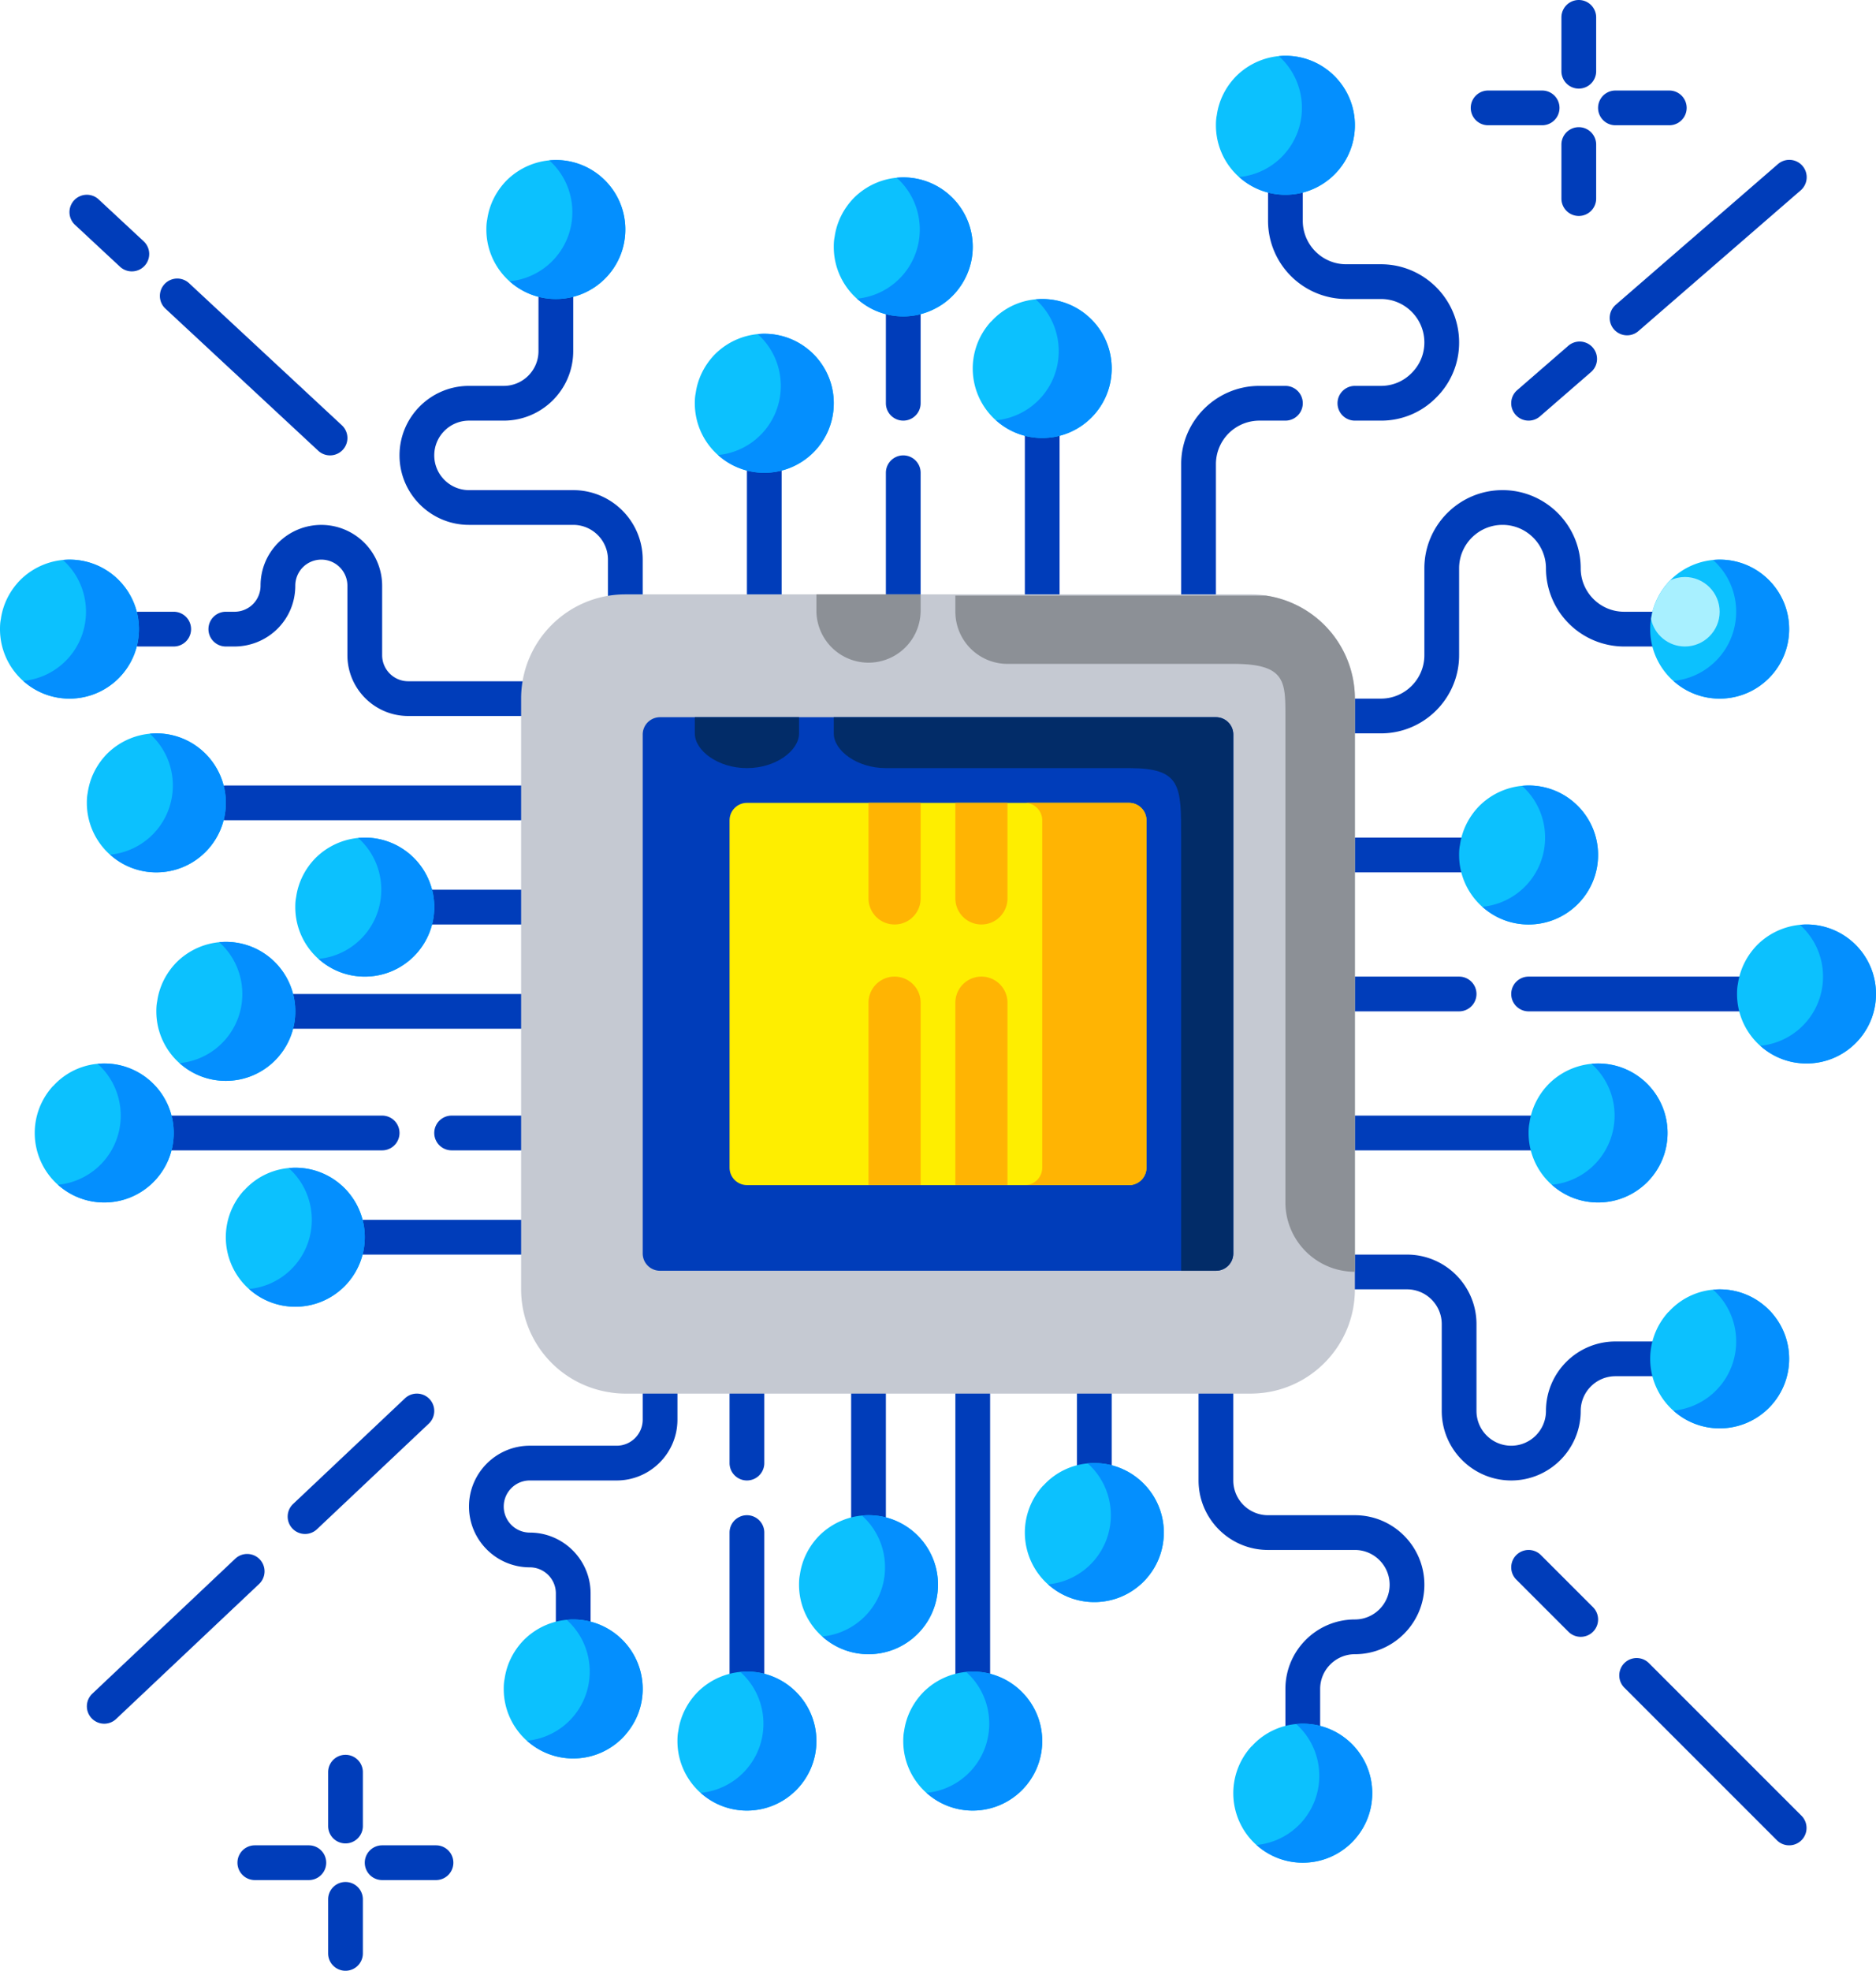 <svg viewBox="0 0 108 113.43" xmlns="http://www.w3.org/2000/svg"><g><path d="M44 36.21a1 1 0 0 1-1-1v-9a1 1 0 1 1 2 0v9a1 1 0 0 1-1 1zM52 36.21a1 1 0 0 1-1-1v-8a1 1 0 1 1 2 0v8a1 1 0 0 1-1 1zM52 24.21a1 1 0 0 1-1-1v-6a1 1 0 1 1 2 0v6a1 1 0 0 1-1 1zM60 36.21a1 1 0 0 1-1-1v-11a1 1 0 1 1 2 0v11a1 1 0 0 1-1 1zM36 36.21a1 1 0 0 1-1-1v-3c0-1.103-.898-2-2-2h-6c-2.206 0-4-1.794-4-4s1.794-4 4-4h2c1.102 0 2-.897 2-2v-4a1 1 0 1 1 2 0v4c0 2.206-1.794 4-4 4h-2c-1.103 0-2 .897-2 2s.897 2 2 2h6c2.206 0 4 1.794 4 4v3a1 1 0 0 1-1 1zM69 36.21a1 1 0 0 1-1-1v-8.5c0-2.481 2.019-4.5 4.5-4.5H74a1 1 0 1 1 0 2h-1.5a2.503 2.503 0 0 0-2.5 2.5v8.5a1 1 0 0 1-1 1zM79.5 24.21H78a1 1 0 1 1 0-2h1.5c.669 0 1.293-.26 1.757-.731.483-.476.743-1.1.743-1.769 0-1.378-1.121-2.5-2.5-2.5h-2a4.505 4.505 0 0 1-4.5-4.5v-2.5a1 1 0 1 1 2 0v2.5c0 1.378 1.121 2.5 2.5 2.5h2c2.481 0 4.5 2.019 4.5 4.5a4.43 4.43 0 0 1-1.329 3.183A4.422 4.422 0 0 1 79.5 24.21zM31 72.21H20a1 1 0 1 1 0-2h11a1 1 0 1 1 0 2zM22 66.21H9a1 1 0 1 1 0-2h13a1 1 0 1 1 0 2zM31 66.21h-5a1 1 0 1 1 0-2h5a1 1 0 1 1 0 2zM31 59.21H16a1 1 0 1 1 0-2h15a1 1 0 1 1 0 2zM31 53.21h-7a1 1 0 1 1 0-2h7a1 1 0 1 1 0 2zM31 47.21H13a1 1 0 1 1 0-2h18a1 1 0 1 1 0 2zM10 37.21H8a1 1 0 1 1 0-2h2a1 1 0 1 1 0 2zM31 41.21h-7.5c-1.93 0-3.5-1.57-3.5-3.5v-4a1.502 1.502 0 0 0-2.562-1.063A1.51 1.51 0 0 0 17 33.71c0 .938-.363 1.817-1.023 2.477A3.52 3.52 0 0 1 13.5 37.21H13a1 1 0 1 1 0-2h.5c.398 0 .785-.159 1.061-.437.28-.278.439-.666.439-1.063 0-.938.363-1.817 1.023-2.477A3.504 3.504 0 0 1 22 33.71v4c0 .827.673 1.5 1.5 1.5H31a1 1 0 1 1 0 2zM33 95.21a1 1 0 0 1-1-1v-2.5c0-.827-.673-1.5-1.5-1.5-1.93 0-3.5-1.57-3.5-3.5s1.57-3.5 3.5-3.5h5c.827 0 1.5-.673 1.5-1.5v-2.5a1 1 0 1 1 2 0v2.5c0 1.93-1.57 3.5-3.5 3.5h-5c-.827 0-1.5.673-1.5 1.5s.673 1.5 1.5 1.5c1.93 0 3.5 1.57 3.5 3.5v2.5a1 1 0 0 1-1 1zM43 85.21a1 1 0 0 1-1-1v-5a1 1 0 1 1 2 0v5a1 1 0 0 1-1 1zM43 98.21a1 1 0 0 1-1-1v-9a1 1 0 1 1 2 0v9a1 1 0 0 1-1 1zM50 89.21a1 1 0 0 1-1-1v-9a1 1 0 1 1 2 0v9a1 1 0 0 1-1 1zM63 86.21a1 1 0 0 1-1-1v-6a1 1 0 1 1 2 0v6a1 1 0 0 1-1 1zM56 98.21a1 1 0 0 1-1-1v-18a1 1 0 1 1 2 0v18a1 1 0 0 1-1 1zM75 101.21a1 1 0 0 1-1-1v-3c0-2.206 1.794-4 4-4 1.102 0 2-.897 2-2s-.898-2-2-2h-5c-2.206 0-4-1.794-4-4v-6a1 1 0 1 1 2 0v6c0 1.103.897 2 2 2h5c2.206 0 4 1.794 4 4s-1.794 4-4 4c-1.103 0-2 .897-2 2v3a1 1 0 0 1-1 1zM89 66.21H77a1 1 0 1 1 0-2h12a1 1 0 1 1 0 2zM101 58.21H88a1 1 0 1 1 0-2h13a1 1 0 1 1 0 2zM84 58.21h-7a1 1 0 1 1 0-2h7a1 1 0 1 1 0 2zM87 85.21c-2.206 0-4-1.794-4-4v-5c0-1.103-.898-2-2-2h-4a1 1 0 1 1 0-2h4c2.206 0 4 1.794 4 4v5c0 1.103.897 2 2 2 1.102 0 2-.897 2-2 0-2.206 1.794-4 4-4h3a1 1 0 1 1 0 2h-3c-1.103 0-2 .897-2 2 0 2.206-1.794 4-4 4zM85 50.21h-8a1 1 0 1 1 0-2h8a1 1 0 1 1 0 2zM79.5 42.21H77a1 1 0 1 1 0-2h2.5c1.379 0 2.5-1.122 2.5-2.5v-5c0-2.481 2.019-4.5 4.5-4.5s4.5 2.019 4.5 4.5c0 1.378 1.121 2.5 2.5 2.5H96a1 1 0 1 1 0 2h-2.5a4.505 4.505 0 0 1-4.5-4.5c0-1.378-1.121-2.5-2.5-2.5s-2.5 1.122-2.5 2.5v5c0 2.481-2.019 4.5-4.5 4.5z" fill="#003dba"></path><path d="M67 88.21c0 2.21-1.79 4-4 4a3.999 3.999 0 0 1-2.95-6.7c0-.01.01 0 .01 0 .72-.8 1.77-1.3 2.94-1.3 2.21 0 4 1.79 4 4zM60 100.21c0 2.21-1.79 4-4 4s-4-1.79-4-4c0-.2.01-.39.05-.58.12-.86.52-1.63 1.1-2.23A4.03 4.03 0 0 1 56 96.21c2.21 0 4 1.79 4 4zM79 103.21c0 2.21-1.79 4-4 4a3.999 3.999 0 0 1-2.95-6.7c0-.01.01 0 .01 0 .72-.8 1.77-1.3 2.94-1.3 2.21 0 4 1.79 4 4zM21 71.21c0 2.21-1.79 4-4 4a3.999 3.999 0 0 1-2.95-6.7c0-.01.01 0 .01 0 .72-.8 1.77-1.3 2.94-1.3 2.21 0 4 1.79 4 4zM103 78.21c0 2.21-1.79 4-4 4a3.999 3.999 0 0 1-2.95-6.7c0-.01.01 0 .01 0 .72-.8 1.77-1.3 2.94-1.3 2.21 0 4 1.79 4 4zM96 65.21c0 2.21-1.79 4-4 4s-4-1.79-4-4c0-.2.01-.39.05-.58.12-.86.52-1.63 1.1-2.23A4.03 4.03 0 0 1 92 61.21c2.21 0 4 1.79 4 4zM108 57.21c0 2.21-1.79 4-4 4s-4-1.79-4-4c0-.2.01-.39.05-.58.12-.86.52-1.63 1.1-2.23a4.03 4.03 0 0 1 2.85-1.19c2.21 0 4 1.79 4 4zM92 49.21c0 2.21-1.79 4-4 4s-4-1.79-4-4c0-.2.01-.39.05-.58.12-.86.52-1.63 1.1-2.23A4.03 4.03 0 0 1 88 45.21c2.21 0 4 1.79 4 4zM103 36.21c0 2.21-1.79 4-4 4s-4-1.79-4-4c0-.2.01-.39.05-.58.12-.86.52-1.63 1.1-2.23A4.03 4.03 0 0 1 99 32.21c2.21 0 4 1.79 4 4zM10 65.21c0 2.21-1.79 4-4 4a3.999 3.999 0 0 1-2.95-6.7c0-.01.01 0 .01 0 .72-.8 1.77-1.3 2.94-1.3 2.21 0 4 1.79 4 4zM17 58.21c0 2.21-1.79 4-4 4s-4-1.79-4-4c0-.2.01-.39.05-.58.12-.86.52-1.63 1.1-2.23A4.03 4.03 0 0 1 13 54.21c2.21 0 4 1.79 4 4zM8 36.21c0 2.21-1.79 4-4 4s-4-1.79-4-4c0-.2.01-.39.05-.58.12-.86.52-1.63 1.1-2.23A4.03 4.03 0 0 1 4 32.21c2.21 0 4 1.79 4 4zM36 13.21c0 2.21-1.79 4-4 4s-4-1.79-4-4c0-.2.01-.39.05-.58.12-.86.52-1.63 1.1-2.23A4.03 4.03 0 0 1 32 9.21c2.21 0 4 1.79 4 4zM48 23.21c0 2.21-1.79 4-4 4s-4-1.79-4-4c0-.2.01-.39.05-.58.12-.86.52-1.63 1.1-2.23A4.03 4.03 0 0 1 44 19.21c2.21 0 4 1.79 4 4zM56 14.21c0 2.21-1.79 4-4 4s-4-1.79-4-4c0-.2.01-.39.05-.58.12-.86.52-1.63 1.1-2.23A4.03 4.03 0 0 1 52 10.21c2.21 0 4 1.79 4 4zM64 21.21c0 2.21-1.79 4-4 4a3.999 3.999 0 0 1-2.95-6.7c0-.01.01 0 .01 0 .72-.8 1.77-1.3 2.94-1.3 2.21 0 4 1.79 4 4zM78 7.21c0 2.21-1.79 4-4 4s-4-1.79-4-4c0-.2.01-.39.05-.58.12-.86.52-1.63 1.1-2.23A4.03 4.03 0 0 1 74 3.21c2.21 0 4 1.79 4 4zM13 46.21c0 2.21-1.79 4-4 4s-4-1.79-4-4c0-.2.01-.39.05-.58.12-.86.52-1.63 1.1-2.23A4.03 4.03 0 0 1 9 42.21c2.21 0 4 1.79 4 4zM25 52.21c0 2.21-1.79 4-4 4s-4-1.79-4-4c0-.2.01-.39.05-.58.12-.86.52-1.63 1.1-2.23A4.03 4.03 0 0 1 21 48.21c2.21 0 4 1.79 4 4zM47 100.21c0 2.21-1.79 4-4 4s-4-1.79-4-4c0-.2.01-.39.05-.58.12-.86.52-1.63 1.1-2.23A4.03 4.03 0 0 1 43 96.21c2.21 0 4 1.79 4 4zM54 91.21c0 2.21-1.79 4-4 4s-4-1.79-4-4c0-.2.01-.39.05-.58.12-.86.52-1.63 1.1-2.23A4.03 4.03 0 0 1 50 87.21c2.21 0 4 1.79 4 4zM37 97.21c0 2.21-1.79 4-4 4s-4-1.79-4-4c0-.2.01-.39.05-.58.12-.86.52-1.63 1.1-2.23A4.03 4.03 0 0 1 33 93.21c2.21 0 4 1.79 4 4z" fill="#0cc1fe"></path><path d="M67 88.21c0 2.21-1.79 4-4 4a3.95 3.95 0 0 1-2.66-1.02 3.99 3.99 0 0 0 3.61-3.98c0-1.18-.51-2.25-1.33-2.98.13-.01.25-.02.38-.02 2.21 0 4 1.79 4 4zM60 100.21c0 2.21-1.79 4-4 4a3.95 3.95 0 0 1-2.66-1.02 3.99 3.99 0 0 0 3.61-3.98c0-1.18-.51-2.25-1.33-2.98.13-.01.25-.02.38-.02 2.21 0 4 1.79 4 4zM79 103.21c0 2.21-1.79 4-4 4a3.95 3.95 0 0 1-2.66-1.02 3.99 3.99 0 0 0 3.61-3.98c0-1.18-.51-2.25-1.33-2.98.13-.01.25-.02.38-.02 2.21 0 4 1.79 4 4zM21 71.21c0 2.21-1.79 4-4 4a3.95 3.95 0 0 1-2.66-1.02 3.99 3.99 0 0 0 3.61-3.98c0-1.18-.51-2.25-1.33-2.98.13-.01.25-.02.38-.02 2.21 0 4 1.79 4 4zM103 78.21c0 2.21-1.79 4-4 4a3.95 3.95 0 0 1-2.66-1.02 3.99 3.99 0 0 0 3.61-3.98c0-1.18-.51-2.25-1.33-2.98.13-.01.25-.02.38-.02 2.21 0 4 1.79 4 4zM96 65.21c0 2.21-1.79 4-4 4a3.95 3.95 0 0 1-2.66-1.02 3.99 3.99 0 0 0 3.61-3.98c0-1.18-.51-2.25-1.33-2.98.13-.01.25-.02.38-.02 2.21 0 4 1.79 4 4zM108 57.21c0 2.21-1.79 4-4 4a3.95 3.95 0 0 1-2.66-1.02 3.99 3.99 0 0 0 3.61-3.98c0-1.18-.51-2.25-1.33-2.98.13-.01.25-.02.38-.02 2.21 0 4 1.79 4 4zM92 49.21c0 2.21-1.79 4-4 4a3.95 3.95 0 0 1-2.66-1.02 3.99 3.99 0 0 0 3.61-3.98c0-1.18-.51-2.25-1.33-2.98.13-.01.25-.02.38-.02 2.21 0 4 1.79 4 4zM103 36.21c0 2.21-1.79 4-4 4a3.95 3.95 0 0 1-2.66-1.02 3.99 3.99 0 0 0 3.61-3.98c0-1.18-.51-2.25-1.33-2.98.13-.01.25-.02.38-.02 2.21 0 4 1.79 4 4zM10 65.21c0 2.21-1.79 4-4 4a3.95 3.95 0 0 1-2.66-1.02 3.99 3.99 0 0 0 3.61-3.98c0-1.18-.51-2.25-1.33-2.98.13-.01.25-.02.38-.02 2.21 0 4 1.79 4 4zM17 58.21c0 2.21-1.79 4-4 4a3.95 3.95 0 0 1-2.66-1.02 3.99 3.99 0 0 0 3.61-3.98c0-1.18-.51-2.25-1.33-2.98.13-.01.25-.02.38-.02 2.21 0 4 1.79 4 4zM8 36.21c0 2.21-1.79 4-4 4a3.95 3.95 0 0 1-2.66-1.02 3.99 3.99 0 0 0 3.61-3.98c0-1.18-.51-2.25-1.33-2.98.13-.01.25-.02.38-.02 2.21 0 4 1.79 4 4zM36 13.21c0 2.21-1.79 4-4 4a3.95 3.95 0 0 1-2.66-1.02 3.99 3.99 0 0 0 3.61-3.98c0-1.18-.51-2.25-1.33-2.98.13-.01.25-.02.38-.02 2.21 0 4 1.79 4 4zM48 23.21c0 2.21-1.79 4-4 4a3.95 3.95 0 0 1-2.66-1.02 3.99 3.99 0 0 0 3.61-3.98c0-1.18-.51-2.25-1.33-2.98.13-.01.25-.02.38-.02 2.21 0 4 1.79 4 4zM56 14.21c0 .91-.31 1.74-.82 2.42-.37.49-.85.89-1.41 1.16-.54.27-1.14.42-1.77.42a3.95 3.95 0 0 1-2.66-1.02 3.99 3.99 0 0 0 3.61-3.98c0-1.18-.51-2.25-1.33-2.98.13-.01.25-.02.38-.02 2.21 0 4 1.79 4 4zM64 21.21c0 2.21-1.79 4-4 4a3.95 3.95 0 0 1-2.66-1.02 3.99 3.99 0 0 0 3.61-3.98c0-1.18-.51-2.25-1.33-2.98.13-.01.25-.02.38-.02 2.21 0 4 1.79 4 4zM78 7.21c0 2.21-1.79 4-4 4a3.95 3.95 0 0 1-2.66-1.02 3.99 3.99 0 0 0 3.61-3.98c0-1.18-.51-2.25-1.33-2.98.13-.01.25-.02.38-.02 2.21 0 4 1.79 4 4zM13 46.21c0 2.21-1.79 4-4 4a3.95 3.95 0 0 1-2.66-1.02 3.99 3.99 0 0 0 3.61-3.98c0-1.18-.51-2.25-1.33-2.98.13-.01.25-.02.38-.02 2.21 0 4 1.79 4 4zM25 52.21c0 2.21-1.79 4-4 4a3.95 3.95 0 0 1-2.66-1.02 3.99 3.99 0 0 0 3.61-3.98c0-1.18-.51-2.25-1.33-2.98.13-.01.25-.02.38-.02 2.21 0 4 1.79 4 4zM47 100.21c0 2.21-1.79 4-4 4a3.95 3.95 0 0 1-2.66-1.02 3.99 3.99 0 0 0 3.61-3.98c0-1.18-.51-2.25-1.33-2.98.13-.01.25-.02.38-.02 2.21 0 4 1.79 4 4zM54 91.21c0 2.21-1.79 4-4 4a3.95 3.95 0 0 1-2.66-1.02 3.99 3.99 0 0 0 3.61-3.98c0-1.18-.51-2.25-1.33-2.98.13-.01.25-.02.38-.02 2.21 0 4 1.79 4 4zM37 97.21c0 1.01-.38 1.92-1 2.63v.01c-.73.83-1.8 1.36-3 1.36a3.95 3.95 0 0 1-2.66-1.02 3.99 3.99 0 0 0 3.61-3.98c0-1.18-.51-2.25-1.33-2.98.13-.01.25-.02.38-.02a4.001 4.001 0 0 1 4 4z" fill="#048ffe"></path><path d="M78 40.21v34c0 3.31-2.69 6-6 6H36c-.3 0-.59-.02-.88-.07A6 6 0 0 1 30 74.21v-34c0-3.31 2.69-6 6-6h36c.3 0 .59.02.88.07A6 6 0 0 1 78 40.21z" fill="#c5c9d2"></path><path d="M19.89 113.43a1 1 0 0 1-1-1v-3.11a1 1 0 1 1 2 0v3.11a1 1 0 0 1-1 1zM19.89 106.1a1 1 0 0 1-1-1V102a1 1 0 1 1 2 0v3.1a1 1 0 0 1-1 1zM17.78 108.21h-3.11a1 1 0 1 1 0-2h3.11a1 1 0 1 1 0 2zM25.1 108.21H22a1 1 0 1 1 0-2h3.1a1 1 0 1 1 0 2zM90.89 12.43a1 1 0 0 1-1-1V8.32a1 1 0 1 1 2 0v3.11a1 1 0 0 1-1 1zM90.89 5.1a1 1 0 0 1-1-1V1a1 1 0 1 1 2 0v3.1a1 1 0 0 1-1 1zM88.78 7.21h-3.11a1 1 0 1 1 0-2h3.11a1 1 0 1 1 0 2zM96.1 7.21H93a1 1 0 1 1 0-2h3.1a1 1 0 1 1 0 2zM71 42.28v29.86c0 .56-.45 1-1 1H38c-.55 0-1-.44-1-1V42.28c0-.56.45-1 1-1h32c.55 0 1 .44 1 1z" fill="#003dba"></path><path d="M66 47.21v20c0 .55-.45 1-1 1H43c-.55 0-1-.45-1-1v-20c0-.55.45-1 1-1h22c.55 0 1 .45 1 1z" fill="#feee00"></path><path d="M6 99.21a1.001 1.001 0 0 1-.687-1.727l8.23-7.77a1 1 0 1 1 1.373 1.455l-8.231 7.77A.993.993 0 0 1 6 99.21zM17.56 88.29a1.001 1.001 0 0 1-.687-1.727l6.44-6.08a1 1 0 1 1 1.373 1.455l-6.44 6.08a.997.997 0 0 1-.686.272zM103 106.21a.997.997 0 0 1-.707-.293l-8.78-8.78a.999.999 0 1 1 1.414-1.414l8.78 8.78a.999.999 0 0 1-.707 1.707zM91 94.21a.997.997 0 0 1-.707-.293l-3-3a.999.999 0 1 1 1.414-1.414l3 3A.999.999 0 0 1 91 94.21zM7.59 15.62c-.244 0-.488-.089-.682-.268l-2.59-2.41a1 1 0 1 1 1.363-1.464l2.59 2.41a1 1 0 0 1-.681 1.732zM19 26.21a.994.994 0 0 1-.681-.268l-8.809-8.19a1 1 0 0 1 1.361-1.465l8.81 8.19A1 1 0 0 1 19 26.21zM93.67 19.3a1 1 0 0 1-.656-1.756l9.33-8.09a1 1 0 1 1 1.31 1.511l-9.33 8.09a.993.993 0 0 1-.654.245zM88 24.21a1 1 0 0 1-.655-1.756l2.95-2.56a1 1 0 0 1 1.31 1.511l-2.95 2.56a.998.998 0 0 1-.655.245z" fill="#003dba"></path><path d="M66 47.21v20c0 .55-.45 1-1 1h-6c.55 0 1-.45 1-1v-20c0-.55-.45-1-1-1h6c.55 0 1 .45 1 1zM53 57.71v10.5h-3v-10.5a1.5 1.5 0 0 1 3 0zM53 46.21v5.5a1.5 1.5 0 0 1-3 0v-5.5zM58 57.71v10.5h-3v-10.5a1.5 1.5 0 0 1 3 0zM58 46.21v5.5a1.5 1.5 0 0 1-3 0v-5.5z" fill="#ffb403"></path><path d="M71 42.28v29.86c0 .56-.45 1-1 1h-2V48.21c0-3 0-4-3-4H51c-1.657 0-3-1-3-2v-.93h22c.55 0 1 .44 1 1z" fill="#022c68"></path><path d="M78 40.21V73.2l-.06-.001a4 4 0 0 1-3.94-4V41.21c0-2 0-3-3-3H58a3 3 0 0 1-3-3v-.93h17.88A6 6 0 0 1 78 40.21z" fill="#8c9096"></path><path d="M46 41.28v.93c0 1-1.343 2-3 2s-3-1-3-2v-.93z" fill="#022c68"></path><path d="M53 34.21v.93a3 3 0 1 1-6 0v-.93z" fill="#8c9096"></path><path d="M99 35.21c0 1.1-.9 2-2 2-.96 0-1.76-.68-1.95-1.58.12-.86.52-1.63 1.1-2.23.26-.12.55-.19.85-.19 1.1 0 2 .9 2 2z" fill="#a8f0ff"></path></g></svg>